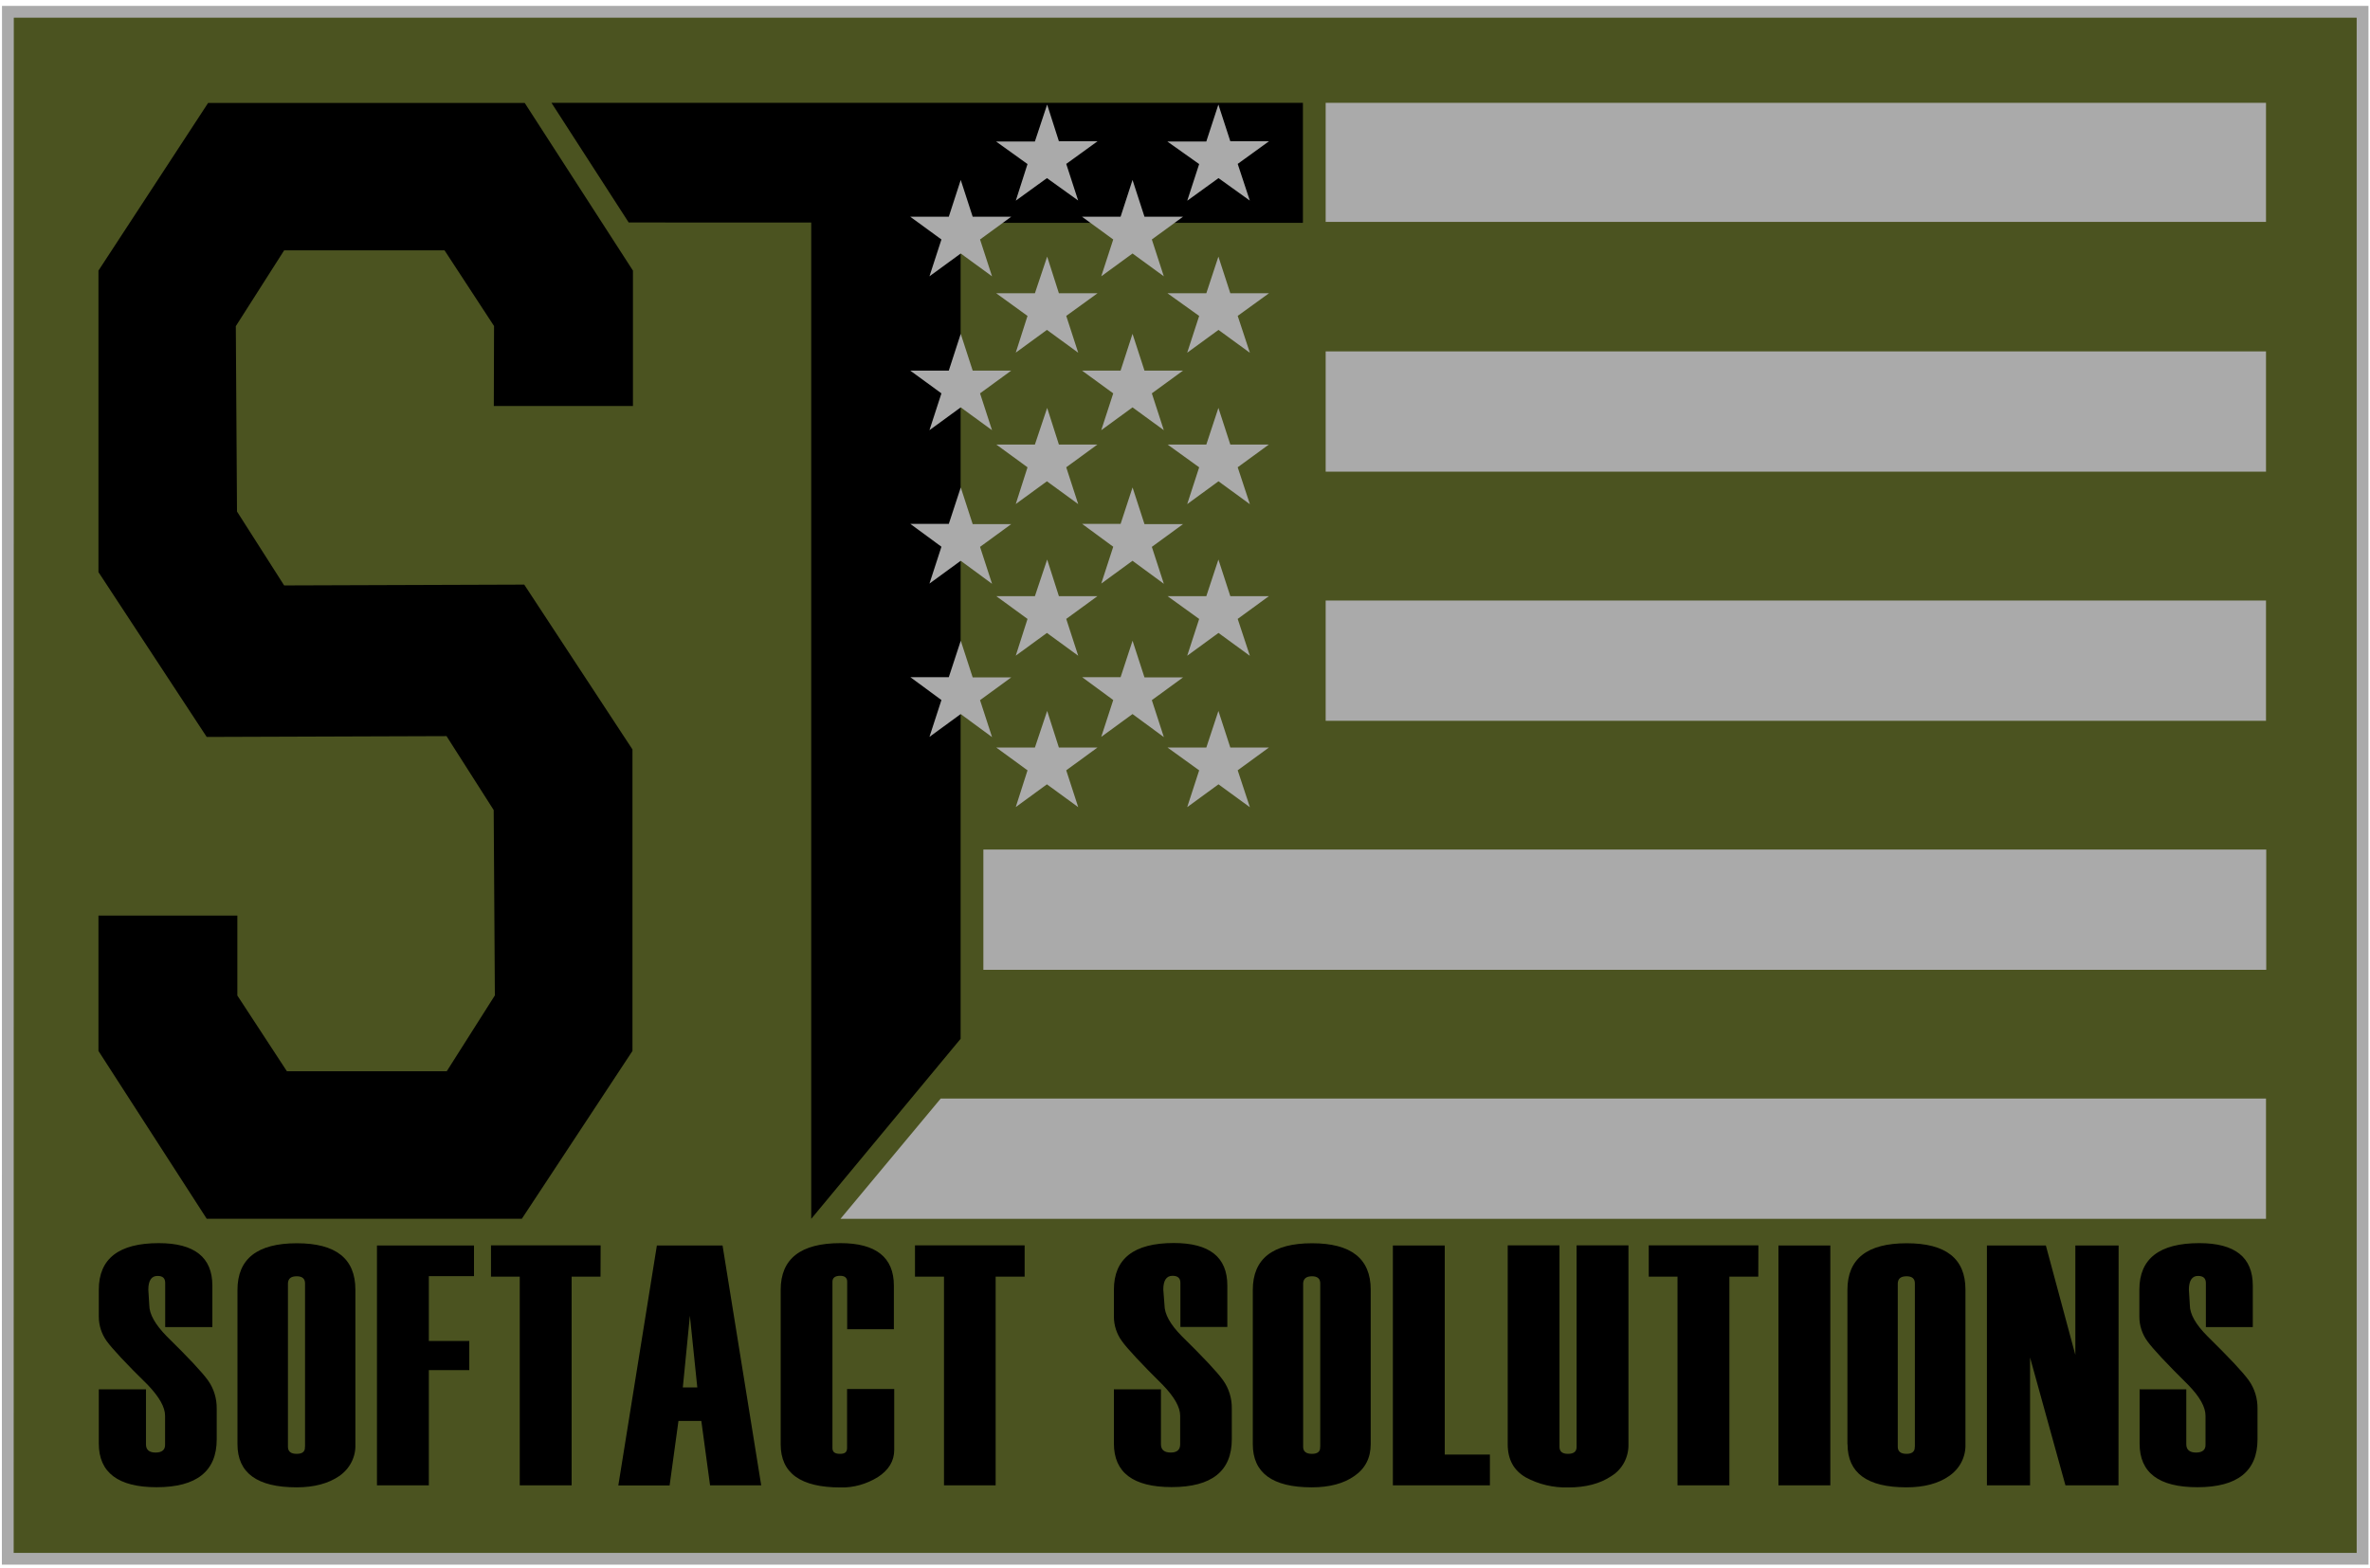 <svg xmlns="http://www.w3.org/2000/svg" width="201" height="133"><title>softact_solutions_logo</title><desc>Created with Sketch.</desc><g fill="none"><g><g><g><g><g><path id="Rectangle" fill="#4B5320" d="M.67 1h199.7v131.2H.66z"/><path stroke="#aaa" d="M.67 1h199.7v131.2H.66z"/><path id="Path" fill="#000" d="M17.53 62.5L8.35 48.52V22.95l9.3-14.22H44.5l9.18 14.22v11.48H41.88l.02-6.78-4.2-6.42H24.1l-4.1 6.43.1 15.72 4 6.27 20.36-.07 9.18 13.98v25.57l-9.38 14.23H17.53L8.35 89.13V77.65h11.78v6.78l4.2 6.42h13.56l4.08-6.43-.1-15.72-4-6.27-20.35.07M110.5 18.87V8.72H46.77l6.55 10.15H68.8v84.5L81.47 88.1V18.9h29.02"/><path id="Path" fill="#000" d="M8.38 117.83h4v4.66c0 .46.26.7.82.7.55 0 .82-.24.8-.7v-2.42c0-.74-.5-1.6-1.45-2.6-1.88-1.84-3.04-3.1-3.5-3.73-.43-.6-.67-1.32-.67-2.07v-2.3c0-2.62 1.7-3.94 5.08-3.94 3.03 0 4.55 1.2 4.55 3.6v3.52h-4v-3.74c0-.4-.2-.6-.65-.6-.52 0-.78.4-.78 1.17l.08 1.3c0 .77.5 1.65 1.48 2.65 1.83 1.8 3 3.04 3.5 3.74.5.7.75 1.54.74 2.4v2.6c0 2.7-1.7 4.06-5.1 4.06-3.25 0-4.9-1.24-4.9-3.7v-4.63z"/><path id="Shape" fill="#000" fill-rule="nonzero" d="M20.14 122.5v-13.1c0-2.64 1.68-3.96 5.04-3.96 3.3 0 4.96 1.3 4.96 3.93v13.1c.05 1.08-.47 2.1-1.38 2.72-.92.63-2.13.95-3.6.95-3.35 0-5.02-1.22-5.02-3.66zm5.73.2v-13.86c0-.4-.24-.6-.7-.6-.5 0-.73.2-.75.6v13.86c0 .4.25.6.74.6.5 0 .73-.2.7-.6z"/><path id="Path" fill="#000" d="M40.2 108.23h-3.83v5.5h3.43v2.47h-3.43v9.77h-4.4v-20.34h8.23zM50.93 108.27h-2.45v17.7h-4.4v-17.7h-2.44v-2.65h9.3z"/><path id="Shape" fill="#000" fill-rule="nonzero" d="M64.58 125.97h-4.36l-.74-5.46h-1.94l-.75 5.47h-4.35l3.27-20.35h5.57l3.28 20.35zm-5.44-8.28l-.63-6.1-.6 6.08h1.24z"/><path id="Path" fill="#000" d="M75.83 112.73h-3.98v-4.03c0-.33-.2-.5-.6-.5-.42 0-.65.17-.65.5v14.1c0 .35.2.5.64.5.43 0 .6-.15.6-.5v-5h4v5.16c0 .96-.48 1.73-1.4 2.32-.95.58-2.04.9-3.15.87-3.4 0-5.08-1.22-5.08-3.66v-13.1c0-2.64 1.7-3.96 5.07-3.96 3 0 4.53 1.2 4.53 3.6v3.7zM86.9 108.27h-2.46v17.7h-4.38v-17.7H77.6v-2.65h9.3zM94.48 117.83h3.98v4.66c0 .46.28.7.83.7.54 0 .8-.24.8-.7v-2.42c0-.74-.5-1.6-1.46-2.6-1.86-1.84-3.03-3.1-3.48-3.73-.44-.6-.68-1.33-.68-2.08v-2.28c0-2.64 1.7-3.96 5.08-3.96 3.03 0 4.54 1.2 4.54 3.6v3.52h-3.98v-3.74c0-.4-.22-.6-.67-.6-.52 0-.78.4-.78 1.17l.1 1.3c0 .77.48 1.65 1.47 2.65 1.83 1.8 3 3.04 3.5 3.74.5.7.75 1.54.74 2.4v2.6c0 2.7-1.7 4.06-5.1 4.06-3.26 0-4.9-1.23-4.9-3.7v-4.63z"/><path id="Shape" fill="#000" fill-rule="nonzero" d="M106.25 122.5v-13.1c0-2.64 1.68-3.96 5.03-3.96 3.3 0 4.97 1.3 4.97 3.93v13.1c0 1.17-.46 2.08-1.4 2.72-.9.63-2.1.95-3.6.95-3.33 0-5-1.22-5-3.66zm5.72.2v-13.86c0-.4-.24-.6-.7-.6-.48 0-.73.2-.75.6v13.86c0 .4.25.6.74.6.5 0 .73-.2.7-.6z"/><path id="Path" fill="#000" d="M126.36 125.97h-8.23v-20.34h4.4v17.73h3.83zM127.86 105.62h4.4v17.08c0 .4.23.6.72.6.5 0 .74-.2.73-.6v-17.08h4.4v16.84c.03 1.1-.5 2.14-1.44 2.72-.96.65-2.18.97-3.68.97-1.25.03-2.5-.26-3.6-.86-1-.58-1.52-1.5-1.52-2.8v-16.88zM149.12 108.27h-2.45v17.7h-4.4v-17.7h-2.44v-2.65h9.3zM155.23 125.97h-4.4v-20.34h4.4z"/><path fill="#000" fill-rule="nonzero" d="M156.68 122.5v-13.1c0-2.64 1.67-3.96 5.03-3.96 3.32 0 4.98 1.3 4.98 3.93v13.1c.04 1.08-.48 2.1-1.4 2.72-.9.63-2.12.95-3.6.95-3.34 0-5-1.22-5-3.66zm5.72.2v-13.86c0-.4-.24-.6-.7-.6-.5 0-.73.2-.75.6v13.86c0 .4.25.6.74.6.48 0 .72-.2.7-.6z"/><path id="Path" fill="#000" d="M179.67 125.97h-4.5l-3-10.84v10.84h-3.66v-20.34h5l2.5 9.28v-9.28h3.67zM181.44 117.83h3.98v4.66c0 .46.28.7.83.7.55 0 .82-.24.8-.7v-2.42c0-.74-.48-1.6-1.45-2.6-1.86-1.84-3.02-3.08-3.48-3.72-.44-.6-.68-1.33-.68-2.08v-2.3c0-2.62 1.7-3.94 5.08-3.94 3.03 0 4.54 1.2 4.54 3.6v3.52h-3.98v-3.74c0-.4-.22-.6-.67-.6-.5 0-.77.4-.77 1.17l.08 1.3c0 .77.5 1.65 1.5 2.65 1.83 1.8 3 3.04 3.5 3.74.5.7.75 1.54.74 2.4v2.6c0 2.7-1.7 4.06-5.1 4.06-3.27 0-4.9-1.23-4.9-3.7v-4.63z"/><path id="Path" fill="#aaa" d="M192.18 50.93h-79.75v10.2h79.75v-10.2M192.18 29.8h-79.75V40h79.75V29.8M192.18 8.72h-79.75v10.1h79.75V8.73M192.18 72.05H83.4v10.2H192.2v-10.2M192.18 93.17H79.78l-8.5 10.2h120.9v-10.2M103.33 10.48l.65 2h2.1l-1.7 1.23.66 2-1.7-1.22-1.7 1.23.65-2-1.72-1.22h2.1l.65-2"/><path id="Path" stroke="#aaa" d="M103.33 10.48l.65 2h2.1l-1.7 1.23.66 2-1.7-1.22-1.7 1.23.65-2-1.72-1.22h2.1z"/><path id="Path" fill="#aaa" d="M103.33 23.37l.65 2h2.1l-1.7 1.23.66 2-1.7-1.24-1.7 1.24.65-2-1.72-1.23h2.1l.65-2"/><path id="Path" stroke="#aaa" d="M103.33 23.37l.65 2h2.1l-1.7 1.23.66 2-1.7-1.24-1.7 1.24.65-2-1.72-1.23h2.1z"/><path id="Path" fill="#aaa" d="M103.33 36.2l.65 2h2.1l-1.7 1.24.66 2-1.7-1.24-1.7 1.24.65-2-1.72-1.24h2.1l.65-2"/><path id="Path" stroke="#aaa" d="M103.33 36.2l.65 2h2.1l-1.7 1.24.66 2-1.7-1.24-1.7 1.24.65-2-1.72-1.24h2.1z"/><path id="Path" fill="#aaa" d="M103.33 49.06l.65 2h2.1l-1.7 1.24.66 2-1.7-1.24-1.7 1.24.65-2-1.72-1.24h2.1l.65-2"/><path id="Path" stroke="#aaa" d="M103.33 49.06l.65 2h2.1l-1.7 1.24.66 2-1.7-1.24-1.7 1.24.65-2-1.72-1.24h2.1z"/><path id="Path" fill="#aaa" d="M103.33 61.9l.65 2h2.1l-1.7 1.24.66 2-1.7-1.24-1.7 1.24.65-2-1.72-1.24h2.1l.65-2"/><path id="Path" stroke="#aaa" d="M103.33 61.9l.65 2h2.1l-1.7 1.24.66 2-1.7-1.24-1.7 1.24.65-2-1.72-1.24h2.1z"/><path id="Path" fill="#aaa" d="M88.8 10.48l.64 2h2.1l-1.7 1.23.65 2-1.7-1.22-1.7 1.23.64-2-1.7-1.22h2.1l.65-2"/><path id="Path" stroke="#aaa" d="M88.8 10.48l.64 2h2.1l-1.7 1.23.65 2-1.7-1.22-1.7 1.23.64-2-1.7-1.22h2.1z"/><path id="Path" fill="#aaa" d="M88.8 23.37l.64 2h2.1l-1.7 1.23.65 2-1.7-1.24-1.7 1.24.64-2-1.7-1.23h2.1l.65-2"/><path id="Path" stroke="#aaa" d="M88.8 23.37l.64 2h2.1l-1.7 1.23.65 2-1.7-1.24-1.7 1.24.64-2-1.7-1.23h2.1z"/><path id="Path" fill="#aaa" d="M88.8 36.2l.64 2h2.1l-1.7 1.24.65 2-1.7-1.24-1.7 1.24.64-2-1.7-1.24h2.1l.65-2"/><path id="Path" stroke="#aaa" d="M88.8 36.2l.64 2h2.1l-1.7 1.24.65 2-1.7-1.24-1.7 1.24.64-2-1.7-1.24h2.1z"/><path id="Path" fill="#aaa" d="M88.8 49.06l.64 2h2.1l-1.7 1.24.65 2-1.7-1.24-1.7 1.24.64-2-1.7-1.24h2.1l.65-2"/><path id="Path" stroke="#aaa" d="M88.8 49.06l.64 2h2.1l-1.7 1.24.65 2-1.7-1.24-1.7 1.24.64-2-1.7-1.24h2.1z"/><path id="Path" fill="#aaa" d="M88.8 61.9l.64 2h2.1l-1.7 1.24.65 2-1.7-1.24-1.7 1.24.64-2-1.7-1.24h2.1l.65-2"/><path id="Path" stroke="#aaa" d="M88.8 61.9l.64 2h2.1l-1.7 1.24.65 2-1.7-1.24-1.7 1.24.64-2-1.7-1.24h2.1z"/><path id="Path" fill="#aaa" d="M96.05 16.88l.65 2h2.1l-1.7 1.24.65 2-1.7-1.24-1.7 1.24.65-2-1.7-1.24h2.1l.65-2"/><path id="Path" stroke="#aaa" d="M96.05 16.88l.65 2h2.1l-1.7 1.24.65 2-1.7-1.24-1.7 1.24.65-2-1.7-1.24h2.1z"/><path id="Path" fill="#aaa" d="M96.05 29.93l.65 2h2.1l-1.7 1.24.65 2-1.7-1.24-1.7 1.24.65-2-1.7-1.24h2.1l.65-2"/><path id="Path" stroke="#aaa" d="M96.05 29.93l.65 2h2.1l-1.7 1.24.65 2-1.7-1.24-1.7 1.24.65-2-1.7-1.24h2.1z"/><path id="Path" fill="#aaa" d="M96.05 42.95l.65 2h2.1l-1.7 1.24.65 2-1.7-1.25-1.7 1.24.65-2-1.7-1.25h2.1l.65-2"/><path id="Path" stroke="#aaa" d="M96.05 42.95l.65 2h2.1l-1.7 1.24.65 2-1.7-1.25-1.7 1.24.65-2-1.7-1.25h2.1z"/><path id="Path" fill="#aaa" d="M96.05 55.95l.65 2h2.1l-1.7 1.24.65 2-1.7-1.25-1.7 1.24.65-2-1.7-1.25h2.1l.65-2"/><path id="Path" stroke="#aaa" d="M96.05 55.95l.65 2h2.1l-1.7 1.24.65 2-1.7-1.25-1.7 1.24.65-2-1.7-1.25h2.1z"/><path id="Path" fill="#aaa" d="M81.48 16.88l.65 2h2.1l-1.7 1.24.65 2-1.7-1.24-1.7 1.24.65-2-1.7-1.24h2.1l.65-2"/><path id="Path" stroke="#aaa" d="M81.48 16.88l.65 2h2.1l-1.7 1.24.65 2-1.7-1.24-1.7 1.24.65-2-1.7-1.24h2.1z"/><path id="Path" fill="#aaa" d="M81.48 29.93l.65 2h2.1l-1.7 1.24.65 2-1.7-1.24-1.7 1.24.65-2-1.7-1.24h2.1l.65-2"/><path id="Path" stroke="#aaa" d="M81.48 29.93l.65 2h2.1l-1.7 1.24.65 2-1.7-1.24-1.7 1.24.65-2-1.7-1.24h2.1z"/><path id="Path" fill="#aaa" d="M81.48 42.95l.65 2h2.1l-1.7 1.24.65 2-1.7-1.25-1.7 1.24.65-2-1.7-1.25h2.1l.65-2"/><path id="Path" stroke="#aaa" d="M81.48 42.95l.65 2h2.1l-1.7 1.24.65 2-1.7-1.25-1.7 1.24.65-2-1.7-1.25h2.1z"/><path id="Path" fill="#aaa" d="M81.48 55.95l.65 2h2.1l-1.7 1.24.65 2-1.7-1.25-1.7 1.24.65-2-1.7-1.25h2.1l.65-2"/><path stroke="#aaa" d="M81.48 55.95l.65 2h2.1l-1.7 1.24.65 2-1.7-1.25-1.7 1.24.65-2-1.7-1.25h2.1z"/></g></g></g></g></g></g></svg>